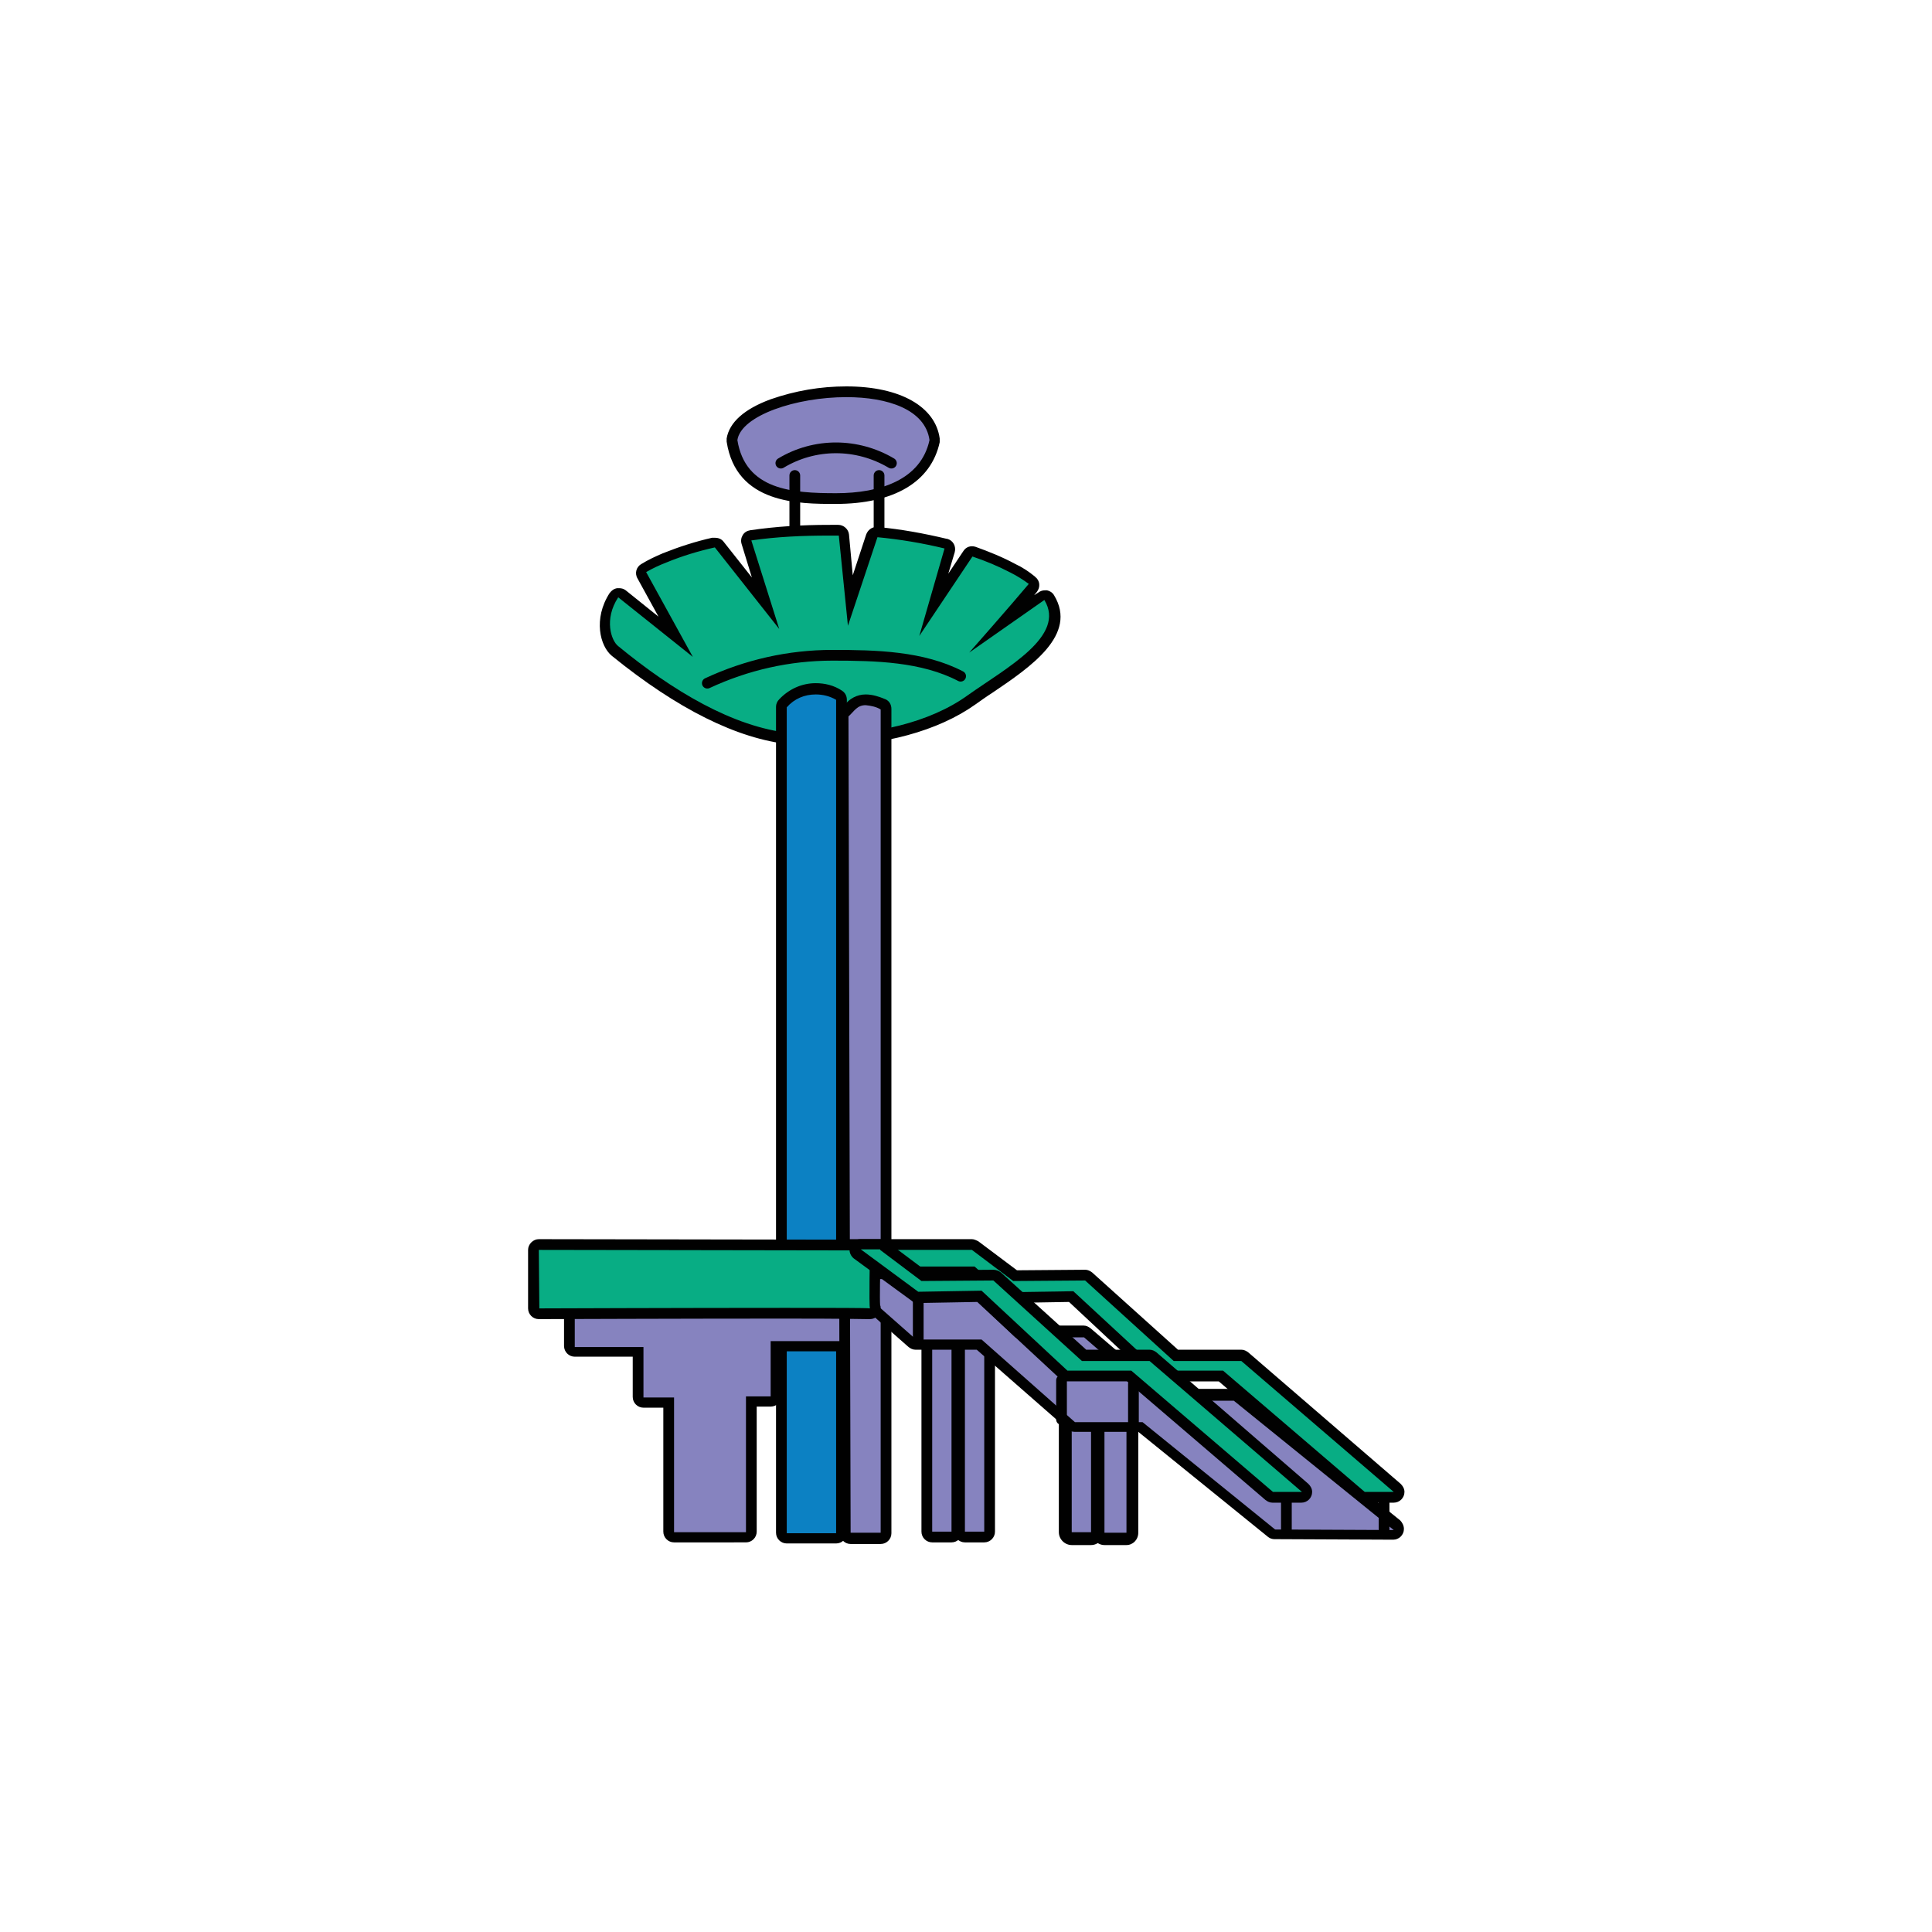<?xml version="1.0" encoding="utf-8"?>
<!-- Generator: Adobe Illustrator 24.0.3, SVG Export Plug-In . SVG Version: 6.00 Build 0)  -->
<svg version="1.1" id="Layer_1" xmlns="http://www.w3.org/2000/svg" xmlns:xlink="http://www.w3.org/1999/xlink" x="0px" y="0px"
	 viewBox="0 0 360 360" style="enable-background:new 0 0 360 360;" xml:space="preserve">
<style type="text/css">
	.st0{fill-rule:evenodd;clip-rule:evenodd;fill:#8683BF;}
	.st1{fill:#010101;}
	.st2{fill:none;stroke:#010101;stroke-width:2;stroke-linecap:round;stroke-linejoin:round;}
	.st3{fill-rule:evenodd;clip-rule:evenodd;fill:#08AD84;}
	.st4{fill-rule:evenodd;clip-rule:evenodd;fill:#0C81C3;}
	.st5{fill:#8683BF;}
</style>
<title>Q_03</title>
<g id="Layer_2_1_">
	<g id="Landmark">
		<path class="st0" d="M155.8,92.9c-6.6,0-17.6,0-19.3-10.8c0-0.1,0-0.2,0-0.3c0.7-4.2,8.9-8.8,21.2-8.8c9.6,0,15.7,3.3,16.5,8.8
			c0,0.1,0,0.2,0,0.4C172.7,89.1,166.1,92.9,155.8,92.9z"/>
		<path class="st1" d="M157.7,74c7.7,0,14.7,2.3,15.5,8c-1.6,7.4-9.2,9.9-17.4,9.9c-8.2,0-16.9-0.6-18.4-9.9
			C138.1,77.4,148.4,74,157.7,74 M157.7,72L157.7,72c-4.8,0-9.5,0.8-14.1,2.4c-4.9,1.8-7.7,4.3-8.2,7.3c0,0.2,0,0.4,0,0.6
			c1.8,11.6,13.4,11.6,20.3,11.6c10.9,0,17.8-4.1,19.4-11.5c0-0.2,0-0.5,0-0.7C174.3,75.8,167.8,72,157.7,72L157.7,72z"/>
		<path class="st2" d="M145.5,86.3c6.3-3.8,14.2-3.8,20.6,0"/>
		<line class="st2" x1="148.1" y1="88.6" x2="148.1" y2="108.3"/>
		<line class="st2" x1="163.8" y1="88.6" x2="163.8" y2="108.3"/>
		<path class="st3" d="M153.4,137.9c-2.1,0-4.1-0.1-6.1-0.3c-9.6-1-20.6-6.5-32.6-16.5c-1.5-1.3-3.2-5.7-0.2-10.4
			c0.2-0.2,0.4-0.4,0.7-0.4h0.2c0.2,0,0.5,0.1,0.6,0.2l10,8l-6.3-11.5c-0.3-0.5-0.1-1.1,0.4-1.3c1.2-0.7,2.6-1.4,3.9-1.9
			c3-1.2,6-2.1,9.1-2.8h0.2c0.3,0,0.6,0.1,0.8,0.4l8.7,11l-3.7-11.4c-0.1-0.3,0-0.6,0.1-0.8c0.2-0.2,0.4-0.4,0.7-0.5
			c4.8-0.7,9.6-1,14.5-1h2c0.5,0,0.9,0.4,1,0.9l1.2,12.1l4-12c0.1-0.4,0.5-0.7,1-0.7h0.1c4.3,0.4,8.5,1.1,12.7,2.1
			c0.3,0.1,0.5,0.2,0.6,0.5c0.1,0.2,0.2,0.5,0.1,0.8l-3,10.1l6.4-9.5c0.2-0.3,0.5-0.4,0.8-0.4c0.1,0,0.2,0,0.3,0.1
			c2.5,0.8,4.9,1.9,7.3,3.1c1.2,0.7,2.4,1.4,3.5,2.2c0.2,0.2,0.4,0.4,0.4,0.7s-0.1,0.5-0.2,0.8c-1.3,1.6-3.6,4.2-5.7,6.6l7.3-5.1
			c0.2-0.1,0.4-0.2,0.6-0.2c0.1,0,0.1,0,0.2,0c0.3,0.1,0.5,0.2,0.7,0.5c4,6.5-4.4,12.2-11.2,16.8c-1.1,0.8-2.2,1.5-3.3,2.2
			C174.4,135.2,164.3,137.9,153.4,137.9z"/>
		<path class="st1" d="M154.4,99.8c0.7,0,1.3,0,1.9,0l1.7,16.8l5.5-16.5c4.2,0.4,8.4,1.1,12.5,2.1l-4.7,16.3l9.9-14.8
			c2.4,0.8,4.8,1.8,7.1,3c1.2,0.6,2.3,1.3,3.4,2.1c-3,3.6-11.1,12.8-11.1,12.8l14-9.8c4.1,6.7-7,12.6-14.2,17.7
			c-7.3,5.3-17.7,7.4-27.1,7.4c-2.1,0-4.1-0.1-6-0.3c-10.7-1.1-22-7.9-32.1-16.2c-1.3-1-2.7-5,0-9.1l13.9,11.1l-8.7-15.8
			c1.2-0.7,2.5-1.3,3.8-1.8c2.9-1.2,5.9-2.1,9-2.8l12,15.2l-5.2-16.5C144.8,100,149.6,99.8,154.4,99.8 M154.4,97.8L154.4,97.8
			c-4.9,0-9.8,0.3-14.6,1c-0.6,0.1-1.1,0.4-1.4,0.9s-0.4,1.1-0.2,1.7l1.9,6.2l-5.3-6.7c-0.4-0.5-1-0.7-1.6-0.7c-0.2,0-0.3,0-0.5,0
			c-3.1,0.7-6.2,1.7-9.2,2.9c-1.4,0.6-2.7,1.2-4,2c-0.9,0.5-1.3,1.7-0.7,2.7l3.9,7.1l-6.1-4.9c-0.4-0.3-0.8-0.4-1.2-0.4H115
			c-0.6,0.1-1,0.4-1.4,0.9c-3.1,4.8-1.8,9.9,0.4,11.7c12.2,9.9,23.4,15.5,33.2,16.5c2,0.2,4.1,0.3,6.2,0.3c11.1,0,21.4-2.8,28.3-7.7
			c1-0.7,2.1-1.5,3.2-2.2c7.1-4.8,16-10.8,11.5-18.2c-0.3-0.5-0.8-0.8-1.3-0.9c-0.1,0-0.3,0-0.4,0c-0.4,0-0.8,0.1-1.2,0.4l-0.8,0.5
			l0.5-0.6c0.7-0.9,0.6-2.1-0.3-2.8c0,0,0,0-0.1-0.1c-1.1-0.9-2.3-1.7-3.6-2.3c-2.4-1.3-4.9-2.3-7.4-3.2c-0.9-0.3-1.8,0-2.3,0.8
			l-2.8,4.2l1.2-4c0.3-1.1-0.3-2.2-1.4-2.5h-0.1c-4.2-1-8.5-1.8-12.9-2.2h-0.2c-0.9,0-1.6,0.6-1.9,1.4l-2.5,7.6l-0.7-7.6
			c-0.1-1-1-1.8-2-1.8C155.7,97.8,155.1,97.8,154.4,97.8L154.4,97.8z"/>
		<path class="st2" d="M131.8,127.3c7.3-3.4,15.2-5.2,23.3-5.2c8.1,0,16.8,0.2,23.9,3.9"/>
		<path class="st4" d="M146.6,286.5c-0.6,0-1-0.4-1-1V131.8c0-0.3,0.1-0.5,0.3-0.7c2.7-3,7.1-3.6,10.5-1.5c0.3,0.2,0.4,0.5,0.4,0.8
			v155.2c0,0.6-0.4,1-1,1H146.6z"/>
		<path class="st1" d="M152,129.4c1.3,0,2.6,0.3,3.8,1v155.3h-9.2V131.8C148,130.2,149.9,129.4,152,129.4 M152,127.3
			c-2.6,0-5,1.1-6.8,3c-0.4,0.4-0.6,0.9-0.6,1.4v153.9c0,1.1,0.9,2,2,2h9.2c1.1,0,2-0.9,2-2V130.4c0-0.7-0.3-1.3-0.9-1.7
			C155.4,127.7,153.7,127.3,152,127.3z"/>
		<path class="st5" d="M173.6,249.5h3.6c0.6,0,1,0.4,1,1v34.8c0,0.6-0.4,1-1,1h-3.6c-0.6,0-1-0.4-1-1v-34.8
			C172.6,249.9,173.1,249.5,173.6,249.5z"/>
		<path class="st1" d="M177.3,250.5v34.9h-3.6v-34.9H177.3 M177.3,248.5h-3.6c-1.1,0-2,0.9-2,2v34.9c0,1.1,0.9,2,2,2h3.6
			c1.1,0,2-0.9,2-2v-34.9C179.3,249.4,178.4,248.5,177.3,248.5z"/>
		<path class="st5" d="M179.8,248.5h3.5c0.6,0,1,0.4,1,1v35.9c0,0.6-0.4,1-1,1h-3.5c-0.6,0-1-0.4-1-1v-35.9
			C178.8,249,179.3,248.5,179.8,248.5z"/>
		<path class="st1" d="M183.4,249.5v35.9h-3.6v-35.9H183.4 M183.4,247.5h-3.6c-1.1,0-2,0.9-2,2v35.9c0,1.1,0.9,2,2,2h3.6
			c1.1,0,2-0.9,2-2v-35.9C185.4,248.4,184.5,247.5,183.4,247.5z"/>
		<path class="st5" d="M199.6,256.4h3.6c0.7,0,1.2,0.5,1.2,1.2v28c0,0.7-0.5,1.2-1.2,1.2h-3.6c-0.7,0-1.2-0.5-1.2-1.2v-28
			C198.4,256.9,198.9,256.4,199.6,256.4z"/>
		<path class="st1" d="M203.3,257.5v28h-3.6v-28H203.3 M203.3,255.1h-3.6c-1.3,0-2.4,1.1-2.4,2.4l0,0v28c0,1.3,1.1,2.4,2.4,2.4l0,0
			h3.6c1.3,0,2.4-1.1,2.4-2.4l0,0v-28C205.7,256.2,204.6,255.1,203.3,255.1L203.3,255.1z"/>
		<path class="st5" d="M205.8,259.8h4.1c0.6,0,1.1,0.5,1.1,1.1v24.7c0,0.6-0.5,1.1-1.1,1.1h-4.1c-0.6,0-1.1-0.5-1.1-1.1v-24.7
			C204.7,260.2,205.2,259.8,205.8,259.8z"/>
		<path class="st1" d="M209.9,260.9v24.7h-4.1v-24.7H209.9 M209.9,258.6h-4.1c-1.2,0-2.3,1-2.3,2.3v24.7c0,1.2,1,2.3,2.3,2.3h4.1
			c1.2,0,2.2-1,2.2-2.3V261C212.1,259.6,211.1,258.6,209.9,258.6z"/>
		<path class="st0" d="M125.6,286.5c-0.6,0-1-0.4-1-1v-24.1h-4.7c-0.6,0-1-0.4-1-1v-8.5h-11.8c-0.6,0-1-0.4-1-1v-8.3
			c0-0.6,0.4-1,1-1l49.4-0.4c0.3,0,0.5,0.1,0.7,0.3c0.2,0.2,0.3,0.4,0.3,0.7v7.8c0,0.6-0.4,1-1,1h-11.9v9.3c0,0.6-0.4,1-1,1H140
			v24.3c0,0.6-0.4,1-1,1L125.6,286.5z"/>
		<path class="st1" d="M156.5,242.1v7.8h-12.9v10.3H139v25.3h-13.4v-25.1h-5.7V251h-12.8v-8.3L156.5,242.1 M156.5,240.1L156.5,240.1
			l-49.4,0.4c-1.1,0-2,0.9-2,2v8.3c0,1.1,0.9,2,2,2h10.8v7.5c0,1.1,0.9,2,2,2h3.7v23.1c0,1.1,0.9,2,2,2H139c1.1,0,2-0.9,2-2v-23.3
			h2.6c1.1,0,2-0.9,2-2v-8.3h10.9c1.1,0,2-0.9,2-2V242C158.5,241,157.6,240.1,156.5,240.1L156.5,240.1z"/>
		<path class="st0" d="M158.6,286.5c-0.6,0-1-0.4-1-1l-0.4-152.1c0-0.3,0.1-0.6,0.3-0.7c0.2-0.2,0.4-0.4,0.6-0.6
			c0.7-1.1,1.9-1.7,3.2-1.7c1.1,0.1,2.3,0.4,3.3,0.9c0.3,0.2,0.6,0.5,0.6,0.9v153.4c0,0.6-0.4,1-1,1h-5.6V286.5z"/>
		<path class="st1" d="M161.3,131.4c1,0.1,2,0.3,2.8,0.8v153.4h-5.6l-0.4-152.1C159.2,132.5,159.7,131.4,161.3,131.4 M161.3,129.4
			c-1.6,0-3.1,0.8-4,2.1c-0.2,0.2-0.3,0.4-0.5,0.6c-0.4,0.4-0.7,0.9-0.7,1.5l0.4,152.1c0,1.1,0.9,2,2,2h5.6c1.1,0,2-0.9,2-2V132.1
			c0-0.8-0.4-1.5-1.1-1.8C163.8,129.8,162.6,129.4,161.3,129.4L161.3,129.4z"/>
		<path class="st0" d="M237.5,285.9c-0.2,0-0.5-0.1-0.6-0.2l-24.5-19.8h-12.3c-0.2,0-0.5-0.1-0.7-0.2l-17.1-15.1h-11.8
			c-0.2,0-0.5-0.1-0.7-0.2l-12.6-11.1c-0.4-0.4-0.5-1-0.1-1.4c0.2-0.2,0.5-0.3,0.7-0.3l19.6-0.2c0.3,0,0.5,0.1,0.7,0.3l11.3,10.7
			h12.4c0.2,0,0.5,0.1,0.6,0.2l13.4,11.5h13.8c0.2,0,0.4,0.1,0.6,0.2l29.8,24.1c0.4,0.3,0.5,1,0.2,1.4c-0.2,0.2-0.5,0.4-0.8,0.4
			L237.5,285.9z"/>
		<path class="st1" d="M177.6,238.2l11.6,11H202l13.7,11.8h14.2l29.8,24.1l-22.1-0.1l-24.7-20h-12.6l-17.4-15.4h-12.2L158,238.4
			L177.6,238.2 M177.6,236.2L177.6,236.2l-19.6,0.2c-1.1,0-2,0.9-2,2c0,0.6,0.2,1.1,0.7,1.5l12.6,11.1c0.4,0.3,0.8,0.5,1.3,0.5H182
			l16.9,14.8c0.4,0.3,0.8,0.5,1.3,0.5h11.9l24.2,19.6c0.4,0.3,0.8,0.4,1.2,0.4l22.1,0.1l0,0c1.1,0,2-0.9,2-2c0-0.6-0.3-1.2-0.7-1.6
			l-29.8-24.1c-0.4-0.3-0.8-0.4-1.2-0.4h-13.5l-13.2-11.3c-0.4-0.3-0.8-0.5-1.3-0.5h-12l-11-10.4C178.5,236.4,178,236.2,177.6,236.2
			L177.6,236.2z"/>
		<path class="st3" d="M254.2,279c-0.2,0-0.5-0.1-0.6-0.2l-26.1-22.3h-11.5c-0.3,0-0.5-0.1-0.7-0.3l-15.6-14.6l-12.6,0.2
			c-0.2,0-0.5-0.1-0.7-0.2l-5.2-4.6h-23.9c-0.6,0-1-0.4-1-1v-3.1c0-0.6,0.4-1,1-1h23.7c0.2,0,0.4,0.1,0.6,0.2l7.4,5.6l13-0.1
			c0.2,0,0.5,0.1,0.7,0.3l16.2,14.7H231c0.2,0,0.5,0.1,0.6,0.2l28.4,24.5c0.4,0.4,0.5,1,0.1,1.4c-0.2,0.2-0.5,0.4-0.8,0.4L254.2,279
			z"/>
		<path class="st1" d="M181.1,232.9l7.7,5.8l13.4-0.1l16.5,15h12.6l28.4,24.4h-5.4l-26.4-22.6H216l-16-14.8l-13,0.2l-5.4-4.8h-24.3
			v-3.1H181.1 M181.1,230.9h-23.7c-1.1,0-2,0.9-2,2v3.1c0,1.1,0.9,2,2,2h23.5l4.9,4.3c0.4,0.3,0.8,0.5,1.3,0.5l0,0l12.1-0.2
			l15.3,14.3c0.4,0.3,0.9,0.5,1.4,0.5h11.2l25.9,22.1c0.4,0.3,0.8,0.5,1.3,0.5h5.4c1.1,0,2-0.9,2-2c0-0.6-0.3-1.1-0.7-1.5L232.6,252
			c-0.4-0.3-0.8-0.5-1.3-0.5h-11.8l-16-14.4c-0.4-0.3-0.8-0.5-1.3-0.5l0,0l-12.7,0.1l-7.2-5.4C181.9,231.1,181.5,230.9,181.1,230.9
			L181.1,230.9z"/>
		<path class="st3" d="M162.1,244.9c-0.1,0-0.2,0-0.3,0c-0.5,0-3.4-0.1-15.6-0.1c-18.1,0-45.5,0.1-45.8,0.1l0,0
			c-0.3,0-0.5-0.1-0.7-0.3c-0.2-0.2-0.3-0.4-0.3-0.7V233c0-0.6,0.4-1,1-1l61.7,0.1c0.3,0,0.5,0.1,0.7,0.3c0.2,0.2,0.3,0.5,0.3,0.7
			c-0.1,3.8-0.2,9.3-0.1,10.4v0.1c0.1,0.4,0,0.7-0.2,1C162.5,244.8,162.3,244.9,162.1,244.9L162.1,244.9z"/>
		<path class="st1" d="M100.4,232.9l61.7,0.1c0,0-0.2,10.3,0,10.8c-0.5-0.1-7.1-0.1-15.8-0.1c-18.3,0-45.8,0.1-45.8,0.1L100.4,232.9
			 M162.1,243.9L162.1,243.9 M100.4,230.9c-0.5,0-1,0.2-1.4,0.6c-0.4,0.4-0.6,0.9-0.6,1.4v10.9c0,1.1,0.9,2,2,2l0,0
			c0.3,0,27.7-0.1,45.8-0.1c11.7,0,14.8,0.1,15.5,0.1c0.1,0,0.3,0,0.4,0c1.1,0,2-0.9,2-2c0-0.2,0-0.4-0.1-0.6
			c-0.1-1.2,0-5.9,0.1-10.2c0-0.5-0.2-1.1-0.6-1.4c-0.4-0.4-0.9-0.6-1.4-0.6L100.4,230.9z"/>
		<line class="st2" x1="171.1" y1="242.1" x2="171.1" y2="249.5"/>
		<line class="st2" x1="197.8" y1="257.2" x2="197.8" y2="264.5"/>
		<line class="st2" x1="211.2" y1="257.9" x2="211.2" y2="265.4"/>
		<line class="st2" x1="239.7" y1="279.6" x2="239.7" y2="285.5"/>
		<line class="st2" x1="257.9" y1="279.6" x2="257.9" y2="285.5"/>
		<path class="st3" d="M237.2,279c-0.2,0-0.5-0.1-0.6-0.2l-26.1-22.3h-11.5c-0.3,0-0.5-0.1-0.7-0.3l-15.6-14.6l-11.4,0.2
			c-0.2,0-0.4-0.1-0.6-0.2l-10.8-7.9c-0.4-0.3-0.5-0.9-0.2-1.4c0.2-0.3,0.5-0.4,0.8-0.4h3.7c0.2,0,0.4,0.1,0.6,0.2l7.4,5.6l13-0.1
			c0.2,0,0.5,0.1,0.7,0.3l16.2,14.7h12.2c0.2,0,0.5,0.1,0.7,0.2l28.4,24.5c0.4,0.4,0.5,1,0.1,1.4c-0.2,0.2-0.5,0.4-0.8,0.4
			L237.2,279z"/>
		<path class="st1" d="M164,232.9l7.7,5.8l13.4-0.1l16.5,15h12.6l28.4,24.4h-5.4l-26.4-22.6h-11.9l-16-14.9l-11.8,0.2l-10.7-7.9h3.6
			 M164,230.9h-3.7c-1.1,0-2,0.9-2,2c0,0.6,0.3,1.2,0.8,1.6l10.8,7.9c0.3,0.3,0.8,0.4,1.2,0.4l0,0l11-0.2l15.4,14.3
			c0.4,0.3,0.9,0.5,1.4,0.5H210l25.8,22.1c0.4,0.3,0.8,0.5,1.3,0.5h5.4c1.1,0,2-0.9,2-2c0-0.6-0.3-1.1-0.7-1.5L215.5,252
			c-0.4-0.3-0.8-0.5-1.3-0.5h-11.8l-15.9-14.4c-0.4-0.3-0.9-0.5-1.4-0.5l0,0l-12.7,0.1l-7.2-5.4C164.9,231.1,164.4,230.9,164,230.9
			L164,230.9z"/>
	</g>
</g>
</svg>
